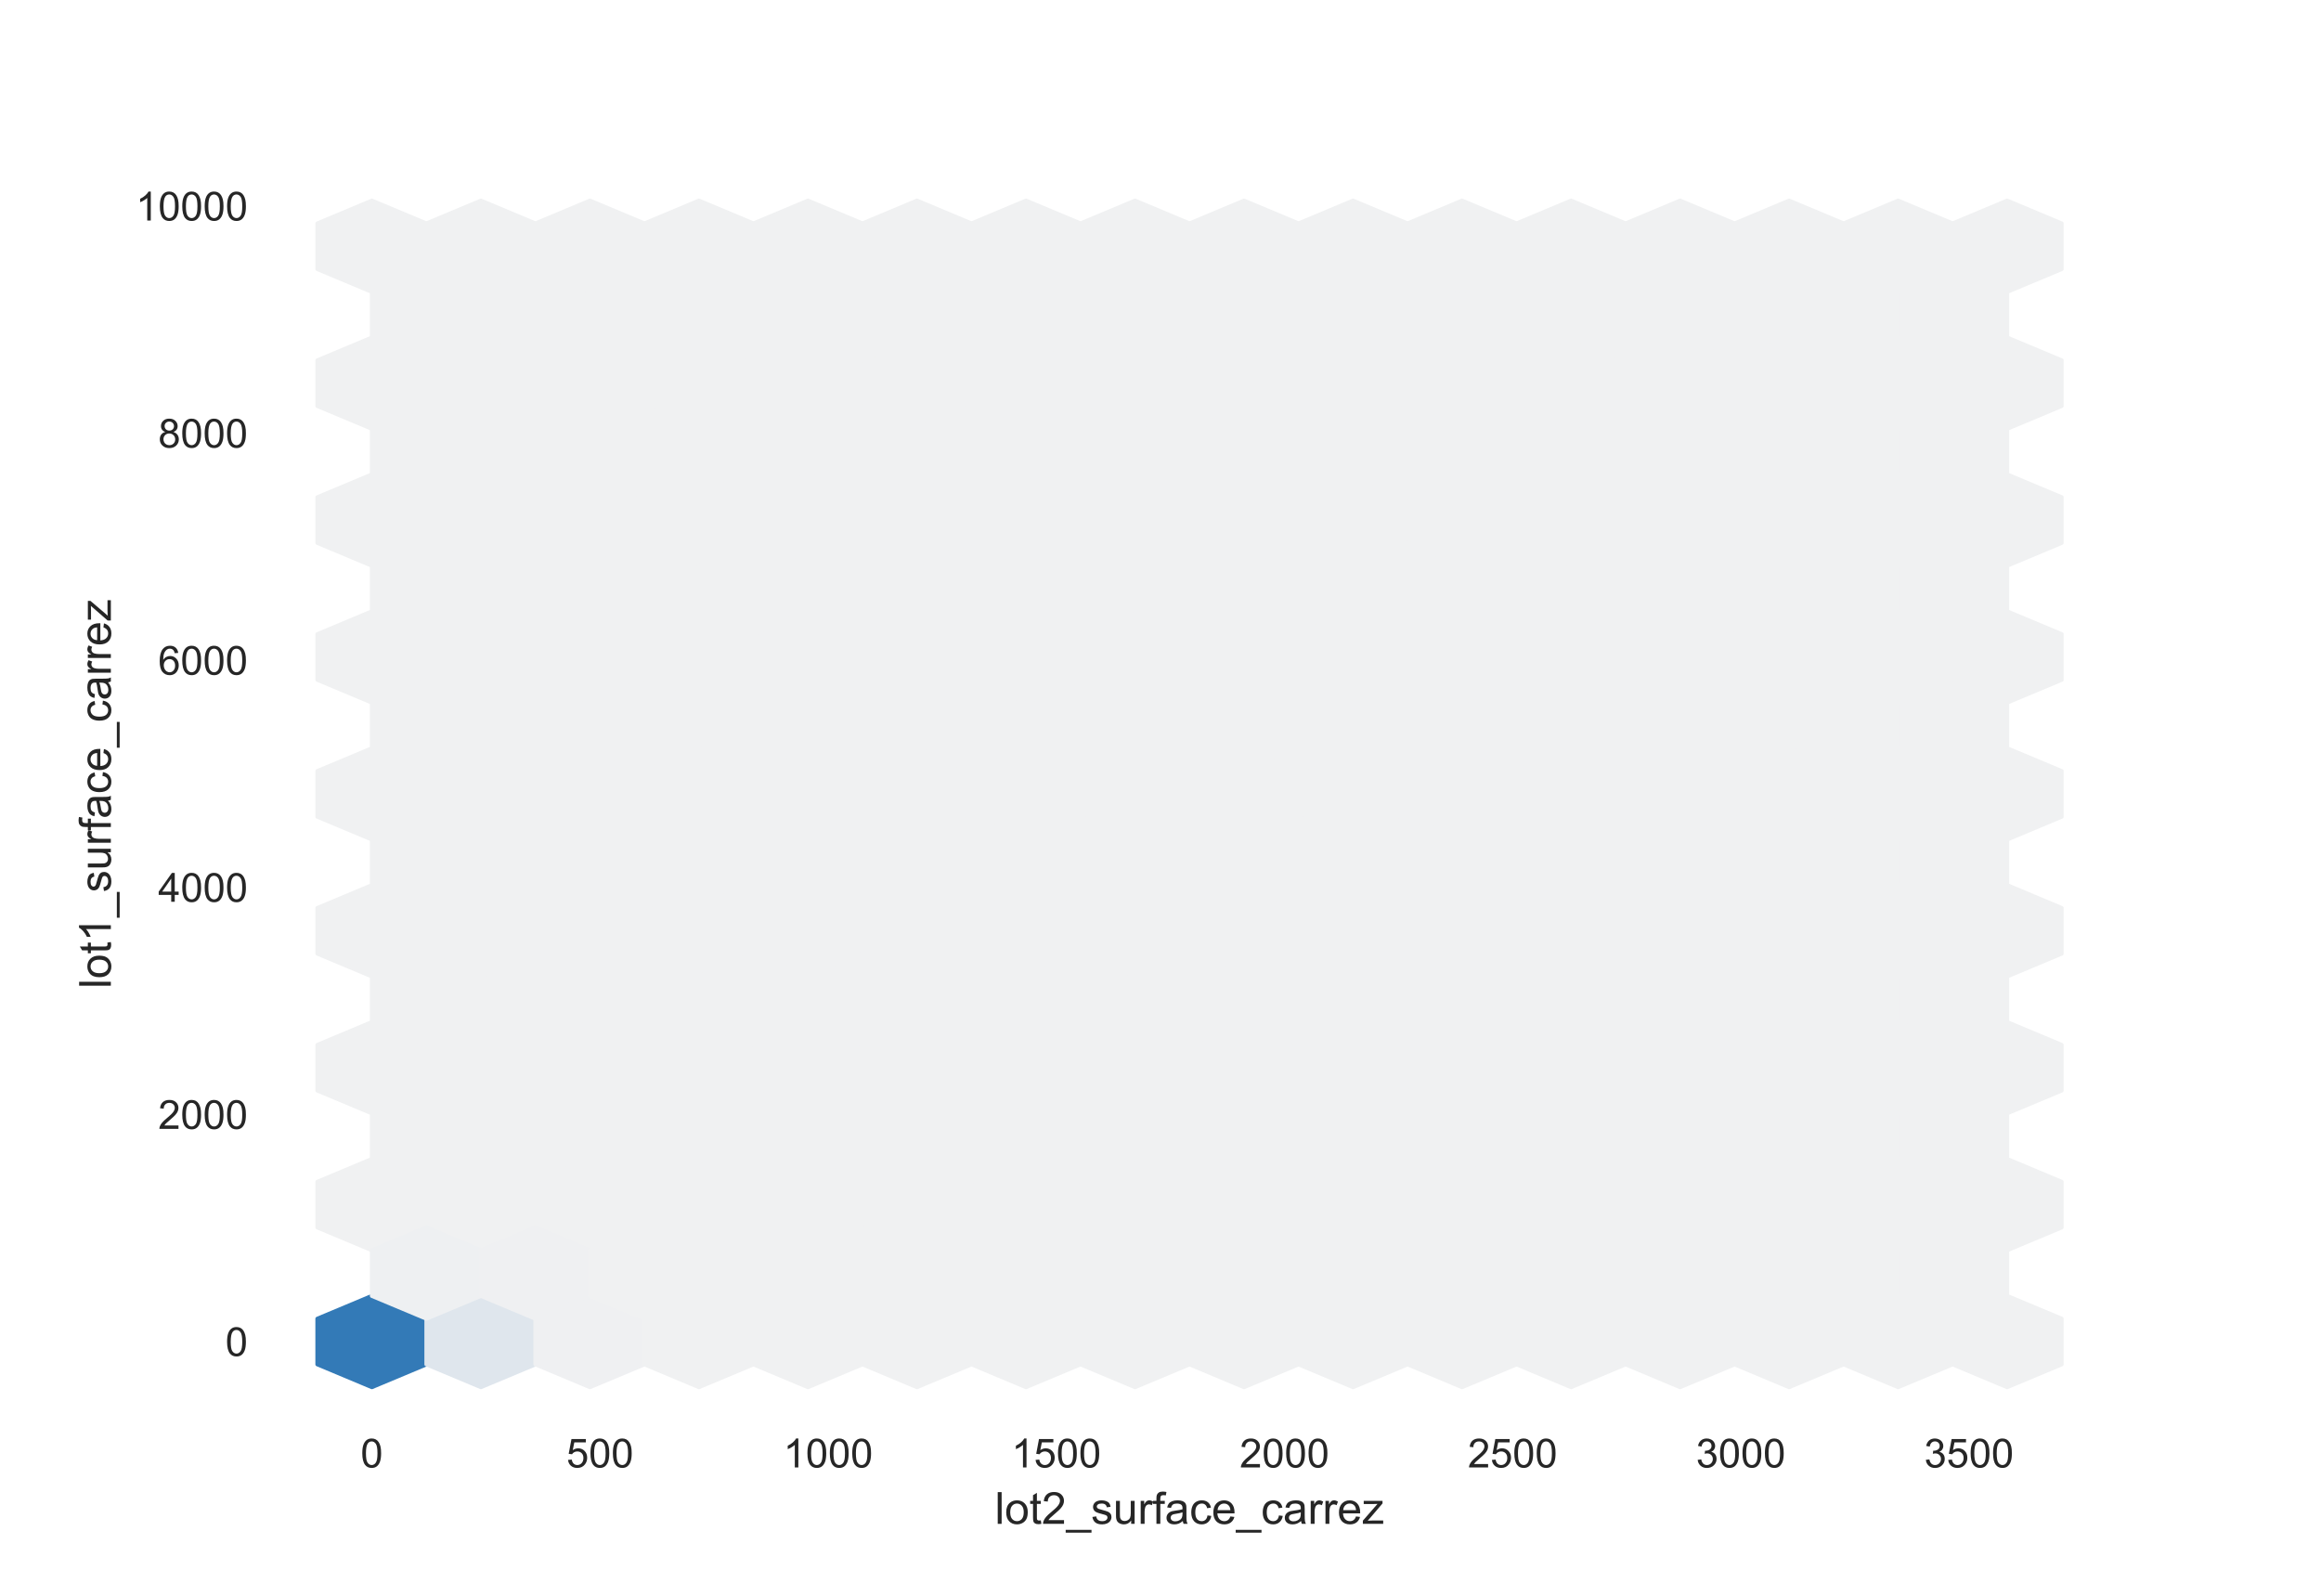 <?xml version="1.0" encoding="utf-8" standalone="no"?>
<!DOCTYPE svg PUBLIC "-//W3C//DTD SVG 1.1//EN"
  "http://www.w3.org/Graphics/SVG/1.1/DTD/svg11.dtd">
<!-- Created with matplotlib (https://matplotlib.org/) -->
<svg height="396pt" version="1.1" viewBox="0 0 576 396" width="576pt" xmlns="http://www.w3.org/2000/svg" xmlns:xlink="http://www.w3.org/1999/xlink">
 <defs>
  <style type="text/css">*{stroke-linecap:butt;stroke-linejoin:round;}</style>
 </defs>
 <g id="figure_1">
  <g id="patch_1">
   <path d="M 0 396 
L 576 396 
L 576 0 
L 0 0 
z
" style="fill:#ffffff;"/>
  </g>
  <g id="axes_1">
   <g id="patch_2">
    <path d="M 72 346.5 
L 518.4 346.5 
L 518.4 47.52 
L 72 47.52 
z
" style="fill:#ffffff;"/>
   </g>
   <g id="matplotlib.axis_1">
    <g id="xtick_1">
     <g id="text_1">
      <!-- 0 -->
      <g style="fill:#262626;" transform="translate(89.496 364.158)scale(0.1 -0.1)">
       <defs>
        <path d="M 4.156 35.297 
Q 4.156 48 6.766 55.734 
Q 9.375 63.484 14.516 67.672 
Q 19.672 71.875 27.484 71.875 
Q 33.25 71.875 37.594 69.547 
Q 41.938 67.234 44.766 62.859 
Q 47.609 58.5 49.219 52.219 
Q 50.828 45.953 50.828 35.297 
Q 50.828 22.703 48.234 14.969 
Q 45.656 7.234 40.5 3 
Q 35.359 -1.219 27.484 -1.219 
Q 17.141 -1.219 11.234 6.203 
Q 4.156 15.141 4.156 35.297 
z
M 13.188 35.297 
Q 13.188 17.672 17.312 11.828 
Q 21.438 6 27.484 6 
Q 33.547 6 37.672 11.859 
Q 41.797 17.719 41.797 35.297 
Q 41.797 52.984 37.672 58.781 
Q 33.547 64.594 27.391 64.594 
Q 21.344 64.594 17.719 59.469 
Q 13.188 52.938 13.188 35.297 
z
" id="ArialMT-48"/>
       </defs>
       <use xlink:href="#ArialMT-48"/>
      </g>
     </g>
    </g>
    <g id="xtick_2">
     <g id="text_2">
      <!-- 500 -->
      <g style="fill:#262626;" transform="translate(140.558 364.158)scale(0.1 -0.1)">
       <defs>
        <path d="M 4.156 18.75 
L 13.375 19.531 
Q 14.406 12.797 18.141 9.391 
Q 21.875 6 27.156 6 
Q 33.5 6 37.891 10.781 
Q 42.281 15.578 42.281 23.484 
Q 42.281 31 38.062 35.344 
Q 33.844 39.703 27 39.703 
Q 22.75 39.703 19.328 37.766 
Q 15.922 35.844 13.969 32.766 
L 5.719 33.844 
L 12.641 70.609 
L 48.25 70.609 
L 48.25 62.203 
L 19.672 62.203 
L 15.828 42.969 
Q 22.266 47.469 29.344 47.469 
Q 38.719 47.469 45.156 40.969 
Q 51.609 34.469 51.609 24.266 
Q 51.609 14.547 45.953 7.469 
Q 39.062 -1.219 27.156 -1.219 
Q 17.391 -1.219 11.203 4.25 
Q 5.031 9.719 4.156 18.75 
z
" id="ArialMT-53"/>
       </defs>
       <use xlink:href="#ArialMT-53"/>
       <use x="55.615" xlink:href="#ArialMT-48"/>
       <use x="111.23" xlink:href="#ArialMT-48"/>
      </g>
     </g>
    </g>
    <g id="xtick_3">
     <g id="text_3">
      <!-- 1000 -->
      <g style="fill:#262626;" transform="translate(194.4 364.158)scale(0.1 -0.1)">
       <defs>
        <path d="M 37.25 0 
L 28.469 0 
L 28.469 56 
Q 25.297 52.984 20.141 49.953 
Q 14.984 46.922 10.891 45.406 
L 10.891 53.906 
Q 18.266 57.375 23.781 62.297 
Q 29.297 67.234 31.594 71.875 
L 37.25 71.875 
z
" id="ArialMT-49"/>
       </defs>
       <use xlink:href="#ArialMT-49"/>
       <use x="55.615" xlink:href="#ArialMT-48"/>
       <use x="111.23" xlink:href="#ArialMT-48"/>
       <use x="166.846" xlink:href="#ArialMT-48"/>
      </g>
     </g>
    </g>
    <g id="xtick_4">
     <g id="text_4">
      <!-- 1500 -->
      <g style="fill:#262626;" transform="translate(251.023 364.158)scale(0.1 -0.1)">
       <use xlink:href="#ArialMT-49"/>
       <use x="55.615" xlink:href="#ArialMT-53"/>
       <use x="111.23" xlink:href="#ArialMT-48"/>
       <use x="166.846" xlink:href="#ArialMT-48"/>
      </g>
     </g>
    </g>
    <g id="xtick_5">
     <g id="text_5">
      <!-- 2000 -->
      <g style="fill:#262626;" transform="translate(307.646 364.158)scale(0.1 -0.1)">
       <defs>
        <path d="M 50.344 8.453 
L 50.344 0 
L 3.031 0 
Q 2.938 3.172 4.047 6.109 
Q 5.859 10.938 9.828 15.625 
Q 13.812 20.312 21.344 26.469 
Q 33.016 36.031 37.109 41.625 
Q 41.219 47.219 41.219 52.203 
Q 41.219 57.422 37.469 61 
Q 33.734 64.594 27.734 64.594 
Q 21.391 64.594 17.578 60.781 
Q 13.766 56.984 13.719 50.25 
L 4.688 51.172 
Q 5.609 61.281 11.656 66.578 
Q 17.719 71.875 27.938 71.875 
Q 38.234 71.875 44.234 66.156 
Q 50.25 60.453 50.25 52 
Q 50.25 47.703 48.484 43.547 
Q 46.734 39.406 42.656 34.812 
Q 38.578 30.219 29.109 22.219 
Q 21.188 15.578 18.938 13.203 
Q 16.703 10.844 15.234 8.453 
z
" id="ArialMT-50"/>
       </defs>
       <use xlink:href="#ArialMT-50"/>
       <use x="55.615" xlink:href="#ArialMT-48"/>
       <use x="111.23" xlink:href="#ArialMT-48"/>
       <use x="166.846" xlink:href="#ArialMT-48"/>
      </g>
     </g>
    </g>
    <g id="xtick_6">
     <g id="text_6">
      <!-- 2500 -->
      <g style="fill:#262626;" transform="translate(364.269 364.158)scale(0.1 -0.1)">
       <use xlink:href="#ArialMT-50"/>
       <use x="55.615" xlink:href="#ArialMT-53"/>
       <use x="111.23" xlink:href="#ArialMT-48"/>
       <use x="166.846" xlink:href="#ArialMT-48"/>
      </g>
     </g>
    </g>
    <g id="xtick_7">
     <g id="text_7">
      <!-- 3000 -->
      <g style="fill:#262626;" transform="translate(420.892 364.158)scale(0.1 -0.1)">
       <defs>
        <path d="M 4.203 18.891 
L 12.984 20.062 
Q 14.5 12.594 18.141 9.297 
Q 21.781 6 27 6 
Q 33.203 6 37.469 10.297 
Q 41.75 14.594 41.75 20.953 
Q 41.75 27 37.797 30.922 
Q 33.844 34.859 27.734 34.859 
Q 25.25 34.859 21.531 33.891 
L 22.516 41.609 
Q 23.391 41.5 23.922 41.5 
Q 29.547 41.5 34.031 44.422 
Q 38.531 47.359 38.531 53.469 
Q 38.531 58.297 35.25 61.469 
Q 31.984 64.656 26.812 64.656 
Q 21.688 64.656 18.266 61.422 
Q 14.844 58.203 13.875 51.766 
L 5.078 53.328 
Q 6.688 62.156 12.391 67.016 
Q 18.109 71.875 26.609 71.875 
Q 32.469 71.875 37.391 69.359 
Q 42.328 66.844 44.938 62.5 
Q 47.562 58.156 47.562 53.266 
Q 47.562 48.641 45.062 44.828 
Q 42.578 41.016 37.703 38.766 
Q 44.047 37.312 47.562 32.688 
Q 51.078 28.078 51.078 21.141 
Q 51.078 11.766 44.234 5.25 
Q 37.406 -1.266 26.953 -1.266 
Q 17.531 -1.266 11.297 4.344 
Q 5.078 9.969 4.203 18.891 
z
" id="ArialMT-51"/>
       </defs>
       <use xlink:href="#ArialMT-51"/>
       <use x="55.615" xlink:href="#ArialMT-48"/>
       <use x="111.23" xlink:href="#ArialMT-48"/>
       <use x="166.846" xlink:href="#ArialMT-48"/>
      </g>
     </g>
    </g>
    <g id="xtick_8">
     <g id="text_8">
      <!-- 3500 -->
      <g style="fill:#262626;" transform="translate(477.515 364.158)scale(0.1 -0.1)">
       <use xlink:href="#ArialMT-51"/>
       <use x="55.615" xlink:href="#ArialMT-53"/>
       <use x="111.23" xlink:href="#ArialMT-48"/>
       <use x="166.846" xlink:href="#ArialMT-48"/>
      </g>
     </g>
    </g>
    <g id="text_9">
     <!-- lot2_surface_carrez -->
     <g style="fill:#262626;" transform="translate(246.901 378.153)scale(0.11 -0.11)">
      <defs>
       <path d="M 6.391 0 
L 6.391 71.578 
L 15.188 71.578 
L 15.188 0 
z
" id="ArialMT-108"/>
       <path d="M 3.328 25.922 
Q 3.328 40.328 11.328 47.266 
Q 18.016 53.031 27.641 53.031 
Q 38.328 53.031 45.109 46.016 
Q 51.906 39.016 51.906 26.656 
Q 51.906 16.656 48.906 10.906 
Q 45.906 5.172 40.156 2 
Q 34.422 -1.172 27.641 -1.172 
Q 16.75 -1.172 10.031 5.812 
Q 3.328 12.797 3.328 25.922 
z
M 12.359 25.922 
Q 12.359 15.969 16.703 11.016 
Q 21.047 6.062 27.641 6.062 
Q 34.188 6.062 38.531 11.031 
Q 42.875 16.016 42.875 26.219 
Q 42.875 35.844 38.5 40.797 
Q 34.125 45.75 27.641 45.75 
Q 21.047 45.75 16.703 40.812 
Q 12.359 35.891 12.359 25.922 
z
" id="ArialMT-111"/>
       <path d="M 25.781 7.859 
L 27.047 0.094 
Q 23.344 -0.688 20.406 -0.688 
Q 15.625 -0.688 12.984 0.828 
Q 10.359 2.344 9.281 4.812 
Q 8.203 7.281 8.203 15.188 
L 8.203 45.016 
L 1.766 45.016 
L 1.766 51.859 
L 8.203 51.859 
L 8.203 64.703 
L 16.938 69.969 
L 16.938 51.859 
L 25.781 51.859 
L 25.781 45.016 
L 16.938 45.016 
L 16.938 14.703 
Q 16.938 10.938 17.406 9.859 
Q 17.875 8.797 18.922 8.156 
Q 19.969 7.516 21.922 7.516 
Q 23.391 7.516 25.781 7.859 
z
" id="ArialMT-116"/>
       <path d="M -1.516 -19.875 
L -1.516 -13.531 
L 56.734 -13.531 
L 56.734 -19.875 
z
" id="ArialMT-95"/>
       <path d="M 3.078 15.484 
L 11.766 16.844 
Q 12.5 11.625 15.844 8.844 
Q 19.188 6.062 25.203 6.062 
Q 31.25 6.062 34.172 8.516 
Q 37.109 10.984 37.109 14.312 
Q 37.109 17.281 34.516 19 
Q 32.719 20.172 25.531 21.969 
Q 15.875 24.422 12.141 26.203 
Q 8.406 27.984 6.469 31.125 
Q 4.547 34.281 4.547 38.094 
Q 4.547 41.547 6.125 44.5 
Q 7.719 47.469 10.453 49.422 
Q 12.5 50.922 16.031 51.969 
Q 19.578 53.031 23.641 53.031 
Q 29.734 53.031 34.344 51.266 
Q 38.969 49.516 41.156 46.5 
Q 43.359 43.5 44.188 38.484 
L 35.594 37.312 
Q 35.016 41.312 32.203 43.547 
Q 29.391 45.797 24.266 45.797 
Q 18.219 45.797 15.625 43.797 
Q 13.031 41.797 13.031 39.109 
Q 13.031 37.406 14.109 36.031 
Q 15.188 34.625 17.484 33.688 
Q 18.797 33.203 25.25 31.453 
Q 34.578 28.953 38.25 27.359 
Q 41.938 25.781 44.031 22.75 
Q 46.141 19.734 46.141 15.234 
Q 46.141 10.844 43.578 6.953 
Q 41.016 3.078 36.172 0.953 
Q 31.344 -1.172 25.25 -1.172 
Q 15.141 -1.172 9.844 3.031 
Q 4.547 7.234 3.078 15.484 
z
" id="ArialMT-115"/>
       <path d="M 40.578 0 
L 40.578 7.625 
Q 34.516 -1.172 24.125 -1.172 
Q 19.531 -1.172 15.547 0.578 
Q 11.578 2.344 9.641 5 
Q 7.719 7.672 6.938 11.531 
Q 6.391 14.109 6.391 19.734 
L 6.391 51.859 
L 15.188 51.859 
L 15.188 23.094 
Q 15.188 16.219 15.719 13.812 
Q 16.547 10.359 19.234 8.375 
Q 21.922 6.391 25.875 6.391 
Q 29.828 6.391 33.297 8.422 
Q 36.766 10.453 38.203 13.938 
Q 39.656 17.438 39.656 24.078 
L 39.656 51.859 
L 48.438 51.859 
L 48.438 0 
z
" id="ArialMT-117"/>
       <path d="M 6.5 0 
L 6.5 51.859 
L 14.406 51.859 
L 14.406 44 
Q 17.438 49.516 20 51.266 
Q 22.562 53.031 25.641 53.031 
Q 30.078 53.031 34.672 50.203 
L 31.641 42.047 
Q 28.422 43.953 25.203 43.953 
Q 22.312 43.953 20.016 42.219 
Q 17.719 40.484 16.75 37.406 
Q 15.281 32.719 15.281 27.156 
L 15.281 0 
z
" id="ArialMT-114"/>
       <path d="M 8.688 0 
L 8.688 45.016 
L 0.922 45.016 
L 0.922 51.859 
L 8.688 51.859 
L 8.688 57.375 
Q 8.688 62.594 9.625 65.141 
Q 10.891 68.562 14.078 70.672 
Q 17.281 72.797 23.047 72.797 
Q 26.766 72.797 31.25 71.922 
L 29.938 64.266 
Q 27.203 64.75 24.75 64.75 
Q 20.75 64.75 19.094 63.031 
Q 17.438 61.328 17.438 56.641 
L 17.438 51.859 
L 27.547 51.859 
L 27.547 45.016 
L 17.438 45.016 
L 17.438 0 
z
" id="ArialMT-102"/>
       <path d="M 40.438 6.391 
Q 35.547 2.25 31.031 0.531 
Q 26.516 -1.172 21.344 -1.172 
Q 12.797 -1.172 8.203 3 
Q 3.609 7.172 3.609 13.672 
Q 3.609 17.484 5.344 20.625 
Q 7.078 23.781 9.891 25.688 
Q 12.703 27.594 16.219 28.562 
Q 18.797 29.25 24.031 29.891 
Q 34.672 31.156 39.703 32.906 
Q 39.75 34.719 39.75 35.203 
Q 39.75 40.578 37.25 42.781 
Q 33.891 45.75 27.25 45.75 
Q 21.047 45.75 18.094 43.578 
Q 15.141 41.406 13.719 35.891 
L 5.125 37.062 
Q 6.297 42.578 8.984 45.969 
Q 11.672 49.359 16.75 51.188 
Q 21.828 53.031 28.516 53.031 
Q 35.156 53.031 39.297 51.469 
Q 43.453 49.906 45.406 47.531 
Q 47.359 45.172 48.141 41.547 
Q 48.578 39.312 48.578 33.453 
L 48.578 21.734 
Q 48.578 9.469 49.141 6.219 
Q 49.703 2.984 51.375 0 
L 42.188 0 
Q 40.828 2.734 40.438 6.391 
z
M 39.703 26.031 
Q 34.906 24.078 25.344 22.703 
Q 19.922 21.922 17.672 20.938 
Q 15.438 19.969 14.203 18.094 
Q 12.984 16.219 12.984 13.922 
Q 12.984 10.406 15.641 8.062 
Q 18.312 5.719 23.438 5.719 
Q 28.516 5.719 32.469 7.938 
Q 36.422 10.156 38.281 14.016 
Q 39.703 17 39.703 22.797 
z
" id="ArialMT-97"/>
       <path d="M 40.438 19 
L 49.078 17.875 
Q 47.656 8.938 41.812 3.875 
Q 35.984 -1.172 27.484 -1.172 
Q 16.844 -1.172 10.375 5.781 
Q 3.906 12.75 3.906 25.734 
Q 3.906 34.125 6.688 40.422 
Q 9.469 46.734 15.156 49.875 
Q 20.844 53.031 27.547 53.031 
Q 35.984 53.031 41.359 48.75 
Q 46.734 44.484 48.25 36.625 
L 39.703 35.297 
Q 38.484 40.531 35.375 43.156 
Q 32.281 45.797 27.875 45.797 
Q 21.234 45.797 17.078 41.031 
Q 12.938 36.281 12.938 25.984 
Q 12.938 15.531 16.938 10.797 
Q 20.953 6.062 27.391 6.062 
Q 32.562 6.062 36.031 9.234 
Q 39.5 12.406 40.438 19 
z
" id="ArialMT-99"/>
       <path d="M 42.094 16.703 
L 51.172 15.578 
Q 49.031 7.625 43.219 3.219 
Q 37.406 -1.172 28.375 -1.172 
Q 17 -1.172 10.328 5.828 
Q 3.656 12.844 3.656 25.484 
Q 3.656 38.578 10.391 45.797 
Q 17.141 53.031 27.875 53.031 
Q 38.281 53.031 44.875 45.953 
Q 51.469 38.875 51.469 26.031 
Q 51.469 25.25 51.422 23.688 
L 12.75 23.688 
Q 13.234 15.141 17.578 10.594 
Q 21.922 6.062 28.422 6.062 
Q 33.25 6.062 36.672 8.594 
Q 40.094 11.141 42.094 16.703 
z
M 13.234 30.906 
L 42.188 30.906 
Q 41.609 37.453 38.875 40.719 
Q 34.672 45.797 27.984 45.797 
Q 21.922 45.797 17.797 41.75 
Q 13.672 37.703 13.234 30.906 
z
" id="ArialMT-101"/>
       <path d="M 1.953 0 
L 1.953 7.125 
L 34.969 45.016 
Q 29.344 44.734 25.047 44.734 
L 3.906 44.734 
L 3.906 51.859 
L 46.297 51.859 
L 46.297 46.047 
L 18.219 13.141 
L 12.797 7.125 
Q 18.703 7.562 23.875 7.562 
L 47.859 7.562 
L 47.859 0 
z
" id="ArialMT-122"/>
      </defs>
      <use xlink:href="#ArialMT-108"/>
      <use x="22.217" xlink:href="#ArialMT-111"/>
      <use x="77.832" xlink:href="#ArialMT-116"/>
      <use x="105.615" xlink:href="#ArialMT-50"/>
      <use x="161.23" xlink:href="#ArialMT-95"/>
      <use x="216.846" xlink:href="#ArialMT-115"/>
      <use x="266.846" xlink:href="#ArialMT-117"/>
      <use x="322.461" xlink:href="#ArialMT-114"/>
      <use x="355.762" xlink:href="#ArialMT-102"/>
      <use x="383.545" xlink:href="#ArialMT-97"/>
      <use x="439.16" xlink:href="#ArialMT-99"/>
      <use x="489.16" xlink:href="#ArialMT-101"/>
      <use x="544.775" xlink:href="#ArialMT-95"/>
      <use x="600.391" xlink:href="#ArialMT-99"/>
      <use x="650.391" xlink:href="#ArialMT-97"/>
      <use x="706.006" xlink:href="#ArialMT-114"/>
      <use x="739.307" xlink:href="#ArialMT-114"/>
      <use x="772.607" xlink:href="#ArialMT-101"/>
      <use x="828.223" xlink:href="#ArialMT-122"/>
     </g>
    </g>
   </g>
   <g id="matplotlib.axis_2">
    <g id="ytick_1">
     <g id="text_10">
      <!-- 0 -->
      <g style="fill:#262626;" transform="translate(55.939 336.499)scale(0.1 -0.1)">
       <use xlink:href="#ArialMT-48"/>
      </g>
     </g>
    </g>
    <g id="ytick_2">
     <g id="text_11">
      <!-- 2000 -->
      <g style="fill:#262626;" transform="translate(39.256 280.143)scale(0.1 -0.1)">
       <use xlink:href="#ArialMT-50"/>
       <use x="55.615" xlink:href="#ArialMT-48"/>
       <use x="111.23" xlink:href="#ArialMT-48"/>
       <use x="166.846" xlink:href="#ArialMT-48"/>
      </g>
     </g>
    </g>
    <g id="ytick_3">
     <g id="text_12">
      <!-- 4000 -->
      <g style="fill:#262626;" transform="translate(39.256 223.787)scale(0.1 -0.1)">
       <defs>
        <path d="M 32.328 0 
L 32.328 17.141 
L 1.266 17.141 
L 1.266 25.203 
L 33.938 71.578 
L 41.109 71.578 
L 41.109 25.203 
L 50.781 25.203 
L 50.781 17.141 
L 41.109 17.141 
L 41.109 0 
z
M 32.328 25.203 
L 32.328 57.469 
L 9.906 25.203 
z
" id="ArialMT-52"/>
       </defs>
       <use xlink:href="#ArialMT-52"/>
       <use x="55.615" xlink:href="#ArialMT-48"/>
       <use x="111.23" xlink:href="#ArialMT-48"/>
       <use x="166.846" xlink:href="#ArialMT-48"/>
      </g>
     </g>
    </g>
    <g id="ytick_4">
     <g id="text_13">
      <!-- 6000 -->
      <g style="fill:#262626;" transform="translate(39.256 167.431)scale(0.1 -0.1)">
       <defs>
        <path d="M 49.75 54.047 
L 41.016 53.375 
Q 39.844 58.547 37.703 60.891 
Q 34.125 64.656 28.906 64.656 
Q 24.703 64.656 21.531 62.312 
Q 17.391 59.281 14.984 53.469 
Q 12.594 47.656 12.5 36.922 
Q 15.672 41.75 20.266 44.094 
Q 24.859 46.438 29.891 46.438 
Q 38.672 46.438 44.844 39.969 
Q 51.031 33.5 51.031 23.25 
Q 51.031 16.5 48.125 10.719 
Q 45.219 4.938 40.141 1.859 
Q 35.062 -1.219 28.609 -1.219 
Q 17.625 -1.219 10.688 6.859 
Q 3.766 14.938 3.766 33.5 
Q 3.766 54.25 11.422 63.672 
Q 18.109 71.875 29.438 71.875 
Q 37.891 71.875 43.281 67.141 
Q 48.688 62.406 49.75 54.047 
z
M 13.875 23.188 
Q 13.875 18.656 15.797 14.5 
Q 17.719 10.359 21.188 8.172 
Q 24.656 6 28.469 6 
Q 34.031 6 38.031 10.484 
Q 42.047 14.984 42.047 22.703 
Q 42.047 30.125 38.078 34.391 
Q 34.125 38.672 28.125 38.672 
Q 22.172 38.672 18.016 34.391 
Q 13.875 30.125 13.875 23.188 
z
" id="ArialMT-54"/>
       </defs>
       <use xlink:href="#ArialMT-54"/>
       <use x="55.615" xlink:href="#ArialMT-48"/>
       <use x="111.23" xlink:href="#ArialMT-48"/>
       <use x="166.846" xlink:href="#ArialMT-48"/>
      </g>
     </g>
    </g>
    <g id="ytick_5">
     <g id="text_14">
      <!-- 8000 -->
      <g style="fill:#262626;" transform="translate(39.256 111.075)scale(0.1 -0.1)">
       <defs>
        <path d="M 17.672 38.812 
Q 12.203 40.828 9.562 44.531 
Q 6.938 48.25 6.938 53.422 
Q 6.938 61.234 12.547 66.547 
Q 18.172 71.875 27.484 71.875 
Q 36.859 71.875 42.578 66.422 
Q 48.297 60.984 48.297 53.172 
Q 48.297 48.188 45.672 44.5 
Q 43.062 40.828 37.75 38.812 
Q 44.344 36.672 47.781 31.875 
Q 51.219 27.094 51.219 20.453 
Q 51.219 11.281 44.719 5.031 
Q 38.234 -1.219 27.641 -1.219 
Q 17.047 -1.219 10.547 5.047 
Q 4.047 11.328 4.047 20.703 
Q 4.047 27.688 7.594 32.391 
Q 11.141 37.109 17.672 38.812 
z
M 15.922 53.719 
Q 15.922 48.641 19.188 45.406 
Q 22.469 42.188 27.688 42.188 
Q 32.766 42.188 36.016 45.375 
Q 39.266 48.578 39.266 53.219 
Q 39.266 58.062 35.906 61.359 
Q 32.562 64.656 27.594 64.656 
Q 22.562 64.656 19.234 61.422 
Q 15.922 58.203 15.922 53.719 
z
M 13.094 20.656 
Q 13.094 16.891 14.875 13.375 
Q 16.656 9.859 20.172 7.922 
Q 23.688 6 27.734 6 
Q 34.031 6 38.125 10.047 
Q 42.234 14.109 42.234 20.359 
Q 42.234 26.703 38.016 30.859 
Q 33.797 35.016 27.438 35.016 
Q 21.234 35.016 17.156 30.906 
Q 13.094 26.812 13.094 20.656 
z
" id="ArialMT-56"/>
       </defs>
       <use xlink:href="#ArialMT-56"/>
       <use x="55.615" xlink:href="#ArialMT-48"/>
       <use x="111.23" xlink:href="#ArialMT-48"/>
       <use x="166.846" xlink:href="#ArialMT-48"/>
      </g>
     </g>
    </g>
    <g id="ytick_6">
     <g id="text_15">
      <!-- 10000 -->
      <g style="fill:#262626;" transform="translate(33.695 54.72)scale(0.1 -0.1)">
       <use xlink:href="#ArialMT-49"/>
       <use x="55.615" xlink:href="#ArialMT-48"/>
       <use x="111.23" xlink:href="#ArialMT-48"/>
       <use x="166.846" xlink:href="#ArialMT-48"/>
       <use x="222.461" xlink:href="#ArialMT-48"/>
      </g>
     </g>
    </g>
    <g id="text_16">
     <!-- lot1_surface_carrez -->
     <g style="fill:#262626;" transform="translate(27.509 245.309)rotate(-90)scale(0.11 -0.11)">
      <use xlink:href="#ArialMT-108"/>
      <use x="22.217" xlink:href="#ArialMT-111"/>
      <use x="77.832" xlink:href="#ArialMT-116"/>
      <use x="105.615" xlink:href="#ArialMT-49"/>
      <use x="161.23" xlink:href="#ArialMT-95"/>
      <use x="216.846" xlink:href="#ArialMT-115"/>
      <use x="266.846" xlink:href="#ArialMT-117"/>
      <use x="322.461" xlink:href="#ArialMT-114"/>
      <use x="355.762" xlink:href="#ArialMT-102"/>
      <use x="383.545" xlink:href="#ArialMT-97"/>
      <use x="439.16" xlink:href="#ArialMT-99"/>
      <use x="489.16" xlink:href="#ArialMT-101"/>
      <use x="544.775" xlink:href="#ArialMT-95"/>
      <use x="600.391" xlink:href="#ArialMT-99"/>
      <use x="650.391" xlink:href="#ArialMT-97"/>
      <use x="706.006" xlink:href="#ArialMT-114"/>
      <use x="739.307" xlink:href="#ArialMT-114"/>
      <use x="772.607" xlink:href="#ArialMT-101"/>
      <use x="828.223" xlink:href="#ArialMT-122"/>
     </g>
    </g>
   </g>
   <g id="PolyCollection_1">
    <defs>
     <path d="M 105.803 -57.417 
L 105.803 -68.742 
L 92.276 -74.405 
L 78.749 -68.742 
L 78.749 -57.417 
L 92.276 -51.755 
z
" id="C0_0_cf3d1a7c40"/>
    </defs>
    <g clip-path="url(#p41ce16b177)">
     <use style="fill:#337ab7;stroke:#337ab7;" x="0.015" xlink:href="#C0_0_cf3d1a7c40" y="395.99"/>
    </g>
    <g clip-path="url(#p41ce16b177)">
     <use style="fill:#f0f1f2;stroke:#f0f1f2;" x="0.015" xlink:href="#C0_0_cf3d1a7c40" y="362.015"/>
    </g>
    <g clip-path="url(#p41ce16b177)">
     <use style="fill:#f0f1f2;stroke:#f0f1f2;" x="0.015" xlink:href="#C0_0_cf3d1a7c40" y="328.04"/>
    </g>
    <g clip-path="url(#p41ce16b177)">
     <use style="fill:#f0f1f2;stroke:#f0f1f2;" x="0.015" xlink:href="#C0_0_cf3d1a7c40" y="294.065"/>
    </g>
    <g clip-path="url(#p41ce16b177)">
     <use style="fill:#f0f1f2;stroke:#f0f1f2;" x="0.015" xlink:href="#C0_0_cf3d1a7c40" y="260.09"/>
    </g>
    <g clip-path="url(#p41ce16b177)">
     <use style="fill:#f0f1f2;stroke:#f0f1f2;" x="0.015" xlink:href="#C0_0_cf3d1a7c40" y="226.115"/>
    </g>
    <g clip-path="url(#p41ce16b177)">
     <use style="fill:#f0f1f2;stroke:#f0f1f2;" x="0.015" xlink:href="#C0_0_cf3d1a7c40" y="192.14"/>
    </g>
    <g clip-path="url(#p41ce16b177)">
     <use style="fill:#f0f1f2;stroke:#f0f1f2;" x="0.015" xlink:href="#C0_0_cf3d1a7c40" y="158.165"/>
    </g>
    <g clip-path="url(#p41ce16b177)">
     <use style="fill:#f0f1f2;stroke:#f0f1f2;" x="0.015" xlink:href="#C0_0_cf3d1a7c40" y="124.19"/>
    </g>
    <g clip-path="url(#p41ce16b177)">
     <use style="fill:#dfe6ed;stroke:#dfe6ed;" x="27.069" xlink:href="#C0_0_cf3d1a7c40" y="395.99"/>
    </g>
    <g clip-path="url(#p41ce16b177)">
     <use style="fill:#f0f1f2;stroke:#f0f1f2;" x="27.069" xlink:href="#C0_0_cf3d1a7c40" y="362.015"/>
    </g>
    <g clip-path="url(#p41ce16b177)">
     <use style="fill:#f0f1f2;stroke:#f0f1f2;" x="27.069" xlink:href="#C0_0_cf3d1a7c40" y="328.04"/>
    </g>
    <g clip-path="url(#p41ce16b177)">
     <use style="fill:#f0f1f2;stroke:#f0f1f2;" x="27.069" xlink:href="#C0_0_cf3d1a7c40" y="294.065"/>
    </g>
    <g clip-path="url(#p41ce16b177)">
     <use style="fill:#f0f1f2;stroke:#f0f1f2;" x="27.069" xlink:href="#C0_0_cf3d1a7c40" y="260.09"/>
    </g>
    <g clip-path="url(#p41ce16b177)">
     <use style="fill:#f0f1f2;stroke:#f0f1f2;" x="27.069" xlink:href="#C0_0_cf3d1a7c40" y="226.115"/>
    </g>
    <g clip-path="url(#p41ce16b177)">
     <use style="fill:#f0f1f2;stroke:#f0f1f2;" x="27.069" xlink:href="#C0_0_cf3d1a7c40" y="192.14"/>
    </g>
    <g clip-path="url(#p41ce16b177)">
     <use style="fill:#f0f1f2;stroke:#f0f1f2;" x="27.069" xlink:href="#C0_0_cf3d1a7c40" y="158.165"/>
    </g>
    <g clip-path="url(#p41ce16b177)">
     <use style="fill:#f0f1f2;stroke:#f0f1f2;" x="27.069" xlink:href="#C0_0_cf3d1a7c40" y="124.19"/>
    </g>
    <g clip-path="url(#p41ce16b177)">
     <use style="fill:#eff0f2;stroke:#eff0f2;" x="54.124" xlink:href="#C0_0_cf3d1a7c40" y="395.99"/>
    </g>
    <g clip-path="url(#p41ce16b177)">
     <use style="fill:#f0f1f2;stroke:#f0f1f2;" x="54.124" xlink:href="#C0_0_cf3d1a7c40" y="362.015"/>
    </g>
    <g clip-path="url(#p41ce16b177)">
     <use style="fill:#f0f1f2;stroke:#f0f1f2;" x="54.124" xlink:href="#C0_0_cf3d1a7c40" y="328.04"/>
    </g>
    <g clip-path="url(#p41ce16b177)">
     <use style="fill:#f0f1f2;stroke:#f0f1f2;" x="54.124" xlink:href="#C0_0_cf3d1a7c40" y="294.065"/>
    </g>
    <g clip-path="url(#p41ce16b177)">
     <use style="fill:#f0f1f2;stroke:#f0f1f2;" x="54.124" xlink:href="#C0_0_cf3d1a7c40" y="260.09"/>
    </g>
    <g clip-path="url(#p41ce16b177)">
     <use style="fill:#f0f1f2;stroke:#f0f1f2;" x="54.124" xlink:href="#C0_0_cf3d1a7c40" y="226.115"/>
    </g>
    <g clip-path="url(#p41ce16b177)">
     <use style="fill:#f0f1f2;stroke:#f0f1f2;" x="54.124" xlink:href="#C0_0_cf3d1a7c40" y="192.14"/>
    </g>
    <g clip-path="url(#p41ce16b177)">
     <use style="fill:#f0f1f2;stroke:#f0f1f2;" x="54.124" xlink:href="#C0_0_cf3d1a7c40" y="158.165"/>
    </g>
    <g clip-path="url(#p41ce16b177)">
     <use style="fill:#f0f1f2;stroke:#f0f1f2;" x="54.124" xlink:href="#C0_0_cf3d1a7c40" y="124.19"/>
    </g>
    <g clip-path="url(#p41ce16b177)">
     <use style="fill:#f0f1f2;stroke:#f0f1f2;" x="81.178" xlink:href="#C0_0_cf3d1a7c40" y="395.99"/>
    </g>
    <g clip-path="url(#p41ce16b177)">
     <use style="fill:#f0f1f2;stroke:#f0f1f2;" x="81.178" xlink:href="#C0_0_cf3d1a7c40" y="362.015"/>
    </g>
    <g clip-path="url(#p41ce16b177)">
     <use style="fill:#f0f1f2;stroke:#f0f1f2;" x="81.178" xlink:href="#C0_0_cf3d1a7c40" y="328.04"/>
    </g>
    <g clip-path="url(#p41ce16b177)">
     <use style="fill:#f0f1f2;stroke:#f0f1f2;" x="81.178" xlink:href="#C0_0_cf3d1a7c40" y="294.065"/>
    </g>
    <g clip-path="url(#p41ce16b177)">
     <use style="fill:#f0f1f2;stroke:#f0f1f2;" x="81.178" xlink:href="#C0_0_cf3d1a7c40" y="260.09"/>
    </g>
    <g clip-path="url(#p41ce16b177)">
     <use style="fill:#f0f1f2;stroke:#f0f1f2;" x="81.178" xlink:href="#C0_0_cf3d1a7c40" y="226.115"/>
    </g>
    <g clip-path="url(#p41ce16b177)">
     <use style="fill:#f0f1f2;stroke:#f0f1f2;" x="81.178" xlink:href="#C0_0_cf3d1a7c40" y="192.14"/>
    </g>
    <g clip-path="url(#p41ce16b177)">
     <use style="fill:#f0f1f2;stroke:#f0f1f2;" x="81.178" xlink:href="#C0_0_cf3d1a7c40" y="158.165"/>
    </g>
    <g clip-path="url(#p41ce16b177)">
     <use style="fill:#f0f1f2;stroke:#f0f1f2;" x="81.178" xlink:href="#C0_0_cf3d1a7c40" y="124.19"/>
    </g>
    <g clip-path="url(#p41ce16b177)">
     <use style="fill:#f0f1f2;stroke:#f0f1f2;" x="108.233" xlink:href="#C0_0_cf3d1a7c40" y="395.99"/>
    </g>
    <g clip-path="url(#p41ce16b177)">
     <use style="fill:#f0f1f2;stroke:#f0f1f2;" x="108.233" xlink:href="#C0_0_cf3d1a7c40" y="362.015"/>
    </g>
    <g clip-path="url(#p41ce16b177)">
     <use style="fill:#f0f1f2;stroke:#f0f1f2;" x="108.233" xlink:href="#C0_0_cf3d1a7c40" y="328.04"/>
    </g>
    <g clip-path="url(#p41ce16b177)">
     <use style="fill:#f0f1f2;stroke:#f0f1f2;" x="108.233" xlink:href="#C0_0_cf3d1a7c40" y="294.065"/>
    </g>
    <g clip-path="url(#p41ce16b177)">
     <use style="fill:#f0f1f2;stroke:#f0f1f2;" x="108.233" xlink:href="#C0_0_cf3d1a7c40" y="260.09"/>
    </g>
    <g clip-path="url(#p41ce16b177)">
     <use style="fill:#f0f1f2;stroke:#f0f1f2;" x="108.233" xlink:href="#C0_0_cf3d1a7c40" y="226.115"/>
    </g>
    <g clip-path="url(#p41ce16b177)">
     <use style="fill:#f0f1f2;stroke:#f0f1f2;" x="108.233" xlink:href="#C0_0_cf3d1a7c40" y="192.14"/>
    </g>
    <g clip-path="url(#p41ce16b177)">
     <use style="fill:#f0f1f2;stroke:#f0f1f2;" x="108.233" xlink:href="#C0_0_cf3d1a7c40" y="158.165"/>
    </g>
    <g clip-path="url(#p41ce16b177)">
     <use style="fill:#f0f1f2;stroke:#f0f1f2;" x="108.233" xlink:href="#C0_0_cf3d1a7c40" y="124.19"/>
    </g>
    <g clip-path="url(#p41ce16b177)">
     <use style="fill:#f0f1f2;stroke:#f0f1f2;" x="135.287" xlink:href="#C0_0_cf3d1a7c40" y="395.99"/>
    </g>
    <g clip-path="url(#p41ce16b177)">
     <use style="fill:#f0f1f2;stroke:#f0f1f2;" x="135.287" xlink:href="#C0_0_cf3d1a7c40" y="362.015"/>
    </g>
    <g clip-path="url(#p41ce16b177)">
     <use style="fill:#f0f1f2;stroke:#f0f1f2;" x="135.287" xlink:href="#C0_0_cf3d1a7c40" y="328.04"/>
    </g>
    <g clip-path="url(#p41ce16b177)">
     <use style="fill:#f0f1f2;stroke:#f0f1f2;" x="135.287" xlink:href="#C0_0_cf3d1a7c40" y="294.065"/>
    </g>
    <g clip-path="url(#p41ce16b177)">
     <use style="fill:#f0f1f2;stroke:#f0f1f2;" x="135.287" xlink:href="#C0_0_cf3d1a7c40" y="260.09"/>
    </g>
    <g clip-path="url(#p41ce16b177)">
     <use style="fill:#f0f1f2;stroke:#f0f1f2;" x="135.287" xlink:href="#C0_0_cf3d1a7c40" y="226.115"/>
    </g>
    <g clip-path="url(#p41ce16b177)">
     <use style="fill:#f0f1f2;stroke:#f0f1f2;" x="135.287" xlink:href="#C0_0_cf3d1a7c40" y="192.14"/>
    </g>
    <g clip-path="url(#p41ce16b177)">
     <use style="fill:#f0f1f2;stroke:#f0f1f2;" x="135.287" xlink:href="#C0_0_cf3d1a7c40" y="158.165"/>
    </g>
    <g clip-path="url(#p41ce16b177)">
     <use style="fill:#f0f1f2;stroke:#f0f1f2;" x="135.287" xlink:href="#C0_0_cf3d1a7c40" y="124.19"/>
    </g>
    <g clip-path="url(#p41ce16b177)">
     <use style="fill:#f0f1f2;stroke:#f0f1f2;" x="162.342" xlink:href="#C0_0_cf3d1a7c40" y="395.99"/>
    </g>
    <g clip-path="url(#p41ce16b177)">
     <use style="fill:#f0f1f2;stroke:#f0f1f2;" x="162.342" xlink:href="#C0_0_cf3d1a7c40" y="362.015"/>
    </g>
    <g clip-path="url(#p41ce16b177)">
     <use style="fill:#f0f1f2;stroke:#f0f1f2;" x="162.342" xlink:href="#C0_0_cf3d1a7c40" y="328.04"/>
    </g>
    <g clip-path="url(#p41ce16b177)">
     <use style="fill:#f0f1f2;stroke:#f0f1f2;" x="162.342" xlink:href="#C0_0_cf3d1a7c40" y="294.065"/>
    </g>
    <g clip-path="url(#p41ce16b177)">
     <use style="fill:#f0f1f2;stroke:#f0f1f2;" x="162.342" xlink:href="#C0_0_cf3d1a7c40" y="260.09"/>
    </g>
    <g clip-path="url(#p41ce16b177)">
     <use style="fill:#f0f1f2;stroke:#f0f1f2;" x="162.342" xlink:href="#C0_0_cf3d1a7c40" y="226.115"/>
    </g>
    <g clip-path="url(#p41ce16b177)">
     <use style="fill:#f0f1f2;stroke:#f0f1f2;" x="162.342" xlink:href="#C0_0_cf3d1a7c40" y="192.14"/>
    </g>
    <g clip-path="url(#p41ce16b177)">
     <use style="fill:#f0f1f2;stroke:#f0f1f2;" x="162.342" xlink:href="#C0_0_cf3d1a7c40" y="158.165"/>
    </g>
    <g clip-path="url(#p41ce16b177)">
     <use style="fill:#f0f1f2;stroke:#f0f1f2;" x="162.342" xlink:href="#C0_0_cf3d1a7c40" y="124.19"/>
    </g>
    <g clip-path="url(#p41ce16b177)">
     <use style="fill:#f0f1f2;stroke:#f0f1f2;" x="189.397" xlink:href="#C0_0_cf3d1a7c40" y="395.99"/>
    </g>
    <g clip-path="url(#p41ce16b177)">
     <use style="fill:#f0f1f2;stroke:#f0f1f2;" x="189.397" xlink:href="#C0_0_cf3d1a7c40" y="362.015"/>
    </g>
    <g clip-path="url(#p41ce16b177)">
     <use style="fill:#f0f1f2;stroke:#f0f1f2;" x="189.397" xlink:href="#C0_0_cf3d1a7c40" y="328.04"/>
    </g>
    <g clip-path="url(#p41ce16b177)">
     <use style="fill:#f0f1f2;stroke:#f0f1f2;" x="189.397" xlink:href="#C0_0_cf3d1a7c40" y="294.065"/>
    </g>
    <g clip-path="url(#p41ce16b177)">
     <use style="fill:#f0f1f2;stroke:#f0f1f2;" x="189.397" xlink:href="#C0_0_cf3d1a7c40" y="260.09"/>
    </g>
    <g clip-path="url(#p41ce16b177)">
     <use style="fill:#f0f1f2;stroke:#f0f1f2;" x="189.397" xlink:href="#C0_0_cf3d1a7c40" y="226.115"/>
    </g>
    <g clip-path="url(#p41ce16b177)">
     <use style="fill:#f0f1f2;stroke:#f0f1f2;" x="189.397" xlink:href="#C0_0_cf3d1a7c40" y="192.14"/>
    </g>
    <g clip-path="url(#p41ce16b177)">
     <use style="fill:#f0f1f2;stroke:#f0f1f2;" x="189.397" xlink:href="#C0_0_cf3d1a7c40" y="158.165"/>
    </g>
    <g clip-path="url(#p41ce16b177)">
     <use style="fill:#f0f1f2;stroke:#f0f1f2;" x="189.397" xlink:href="#C0_0_cf3d1a7c40" y="124.19"/>
    </g>
    <g clip-path="url(#p41ce16b177)">
     <use style="fill:#f0f1f2;stroke:#f0f1f2;" x="216.451" xlink:href="#C0_0_cf3d1a7c40" y="395.99"/>
    </g>
    <g clip-path="url(#p41ce16b177)">
     <use style="fill:#f0f1f2;stroke:#f0f1f2;" x="216.451" xlink:href="#C0_0_cf3d1a7c40" y="362.015"/>
    </g>
    <g clip-path="url(#p41ce16b177)">
     <use style="fill:#f0f1f2;stroke:#f0f1f2;" x="216.451" xlink:href="#C0_0_cf3d1a7c40" y="328.04"/>
    </g>
    <g clip-path="url(#p41ce16b177)">
     <use style="fill:#f0f1f2;stroke:#f0f1f2;" x="216.451" xlink:href="#C0_0_cf3d1a7c40" y="294.065"/>
    </g>
    <g clip-path="url(#p41ce16b177)">
     <use style="fill:#f0f1f2;stroke:#f0f1f2;" x="216.451" xlink:href="#C0_0_cf3d1a7c40" y="260.09"/>
    </g>
    <g clip-path="url(#p41ce16b177)">
     <use style="fill:#f0f1f2;stroke:#f0f1f2;" x="216.451" xlink:href="#C0_0_cf3d1a7c40" y="226.115"/>
    </g>
    <g clip-path="url(#p41ce16b177)">
     <use style="fill:#f0f1f2;stroke:#f0f1f2;" x="216.451" xlink:href="#C0_0_cf3d1a7c40" y="192.14"/>
    </g>
    <g clip-path="url(#p41ce16b177)">
     <use style="fill:#f0f1f2;stroke:#f0f1f2;" x="216.451" xlink:href="#C0_0_cf3d1a7c40" y="158.165"/>
    </g>
    <g clip-path="url(#p41ce16b177)">
     <use style="fill:#f0f1f2;stroke:#f0f1f2;" x="216.451" xlink:href="#C0_0_cf3d1a7c40" y="124.19"/>
    </g>
    <g clip-path="url(#p41ce16b177)">
     <use style="fill:#f0f1f2;stroke:#f0f1f2;" x="243.506" xlink:href="#C0_0_cf3d1a7c40" y="395.99"/>
    </g>
    <g clip-path="url(#p41ce16b177)">
     <use style="fill:#f0f1f2;stroke:#f0f1f2;" x="243.506" xlink:href="#C0_0_cf3d1a7c40" y="362.015"/>
    </g>
    <g clip-path="url(#p41ce16b177)">
     <use style="fill:#f0f1f2;stroke:#f0f1f2;" x="243.506" xlink:href="#C0_0_cf3d1a7c40" y="328.04"/>
    </g>
    <g clip-path="url(#p41ce16b177)">
     <use style="fill:#f0f1f2;stroke:#f0f1f2;" x="243.506" xlink:href="#C0_0_cf3d1a7c40" y="294.065"/>
    </g>
    <g clip-path="url(#p41ce16b177)">
     <use style="fill:#f0f1f2;stroke:#f0f1f2;" x="243.506" xlink:href="#C0_0_cf3d1a7c40" y="260.09"/>
    </g>
    <g clip-path="url(#p41ce16b177)">
     <use style="fill:#f0f1f2;stroke:#f0f1f2;" x="243.506" xlink:href="#C0_0_cf3d1a7c40" y="226.115"/>
    </g>
    <g clip-path="url(#p41ce16b177)">
     <use style="fill:#f0f1f2;stroke:#f0f1f2;" x="243.506" xlink:href="#C0_0_cf3d1a7c40" y="192.14"/>
    </g>
    <g clip-path="url(#p41ce16b177)">
     <use style="fill:#f0f1f2;stroke:#f0f1f2;" x="243.506" xlink:href="#C0_0_cf3d1a7c40" y="158.165"/>
    </g>
    <g clip-path="url(#p41ce16b177)">
     <use style="fill:#f0f1f2;stroke:#f0f1f2;" x="243.506" xlink:href="#C0_0_cf3d1a7c40" y="124.19"/>
    </g>
    <g clip-path="url(#p41ce16b177)">
     <use style="fill:#f0f1f2;stroke:#f0f1f2;" x="270.56" xlink:href="#C0_0_cf3d1a7c40" y="395.99"/>
    </g>
    <g clip-path="url(#p41ce16b177)">
     <use style="fill:#f0f1f2;stroke:#f0f1f2;" x="270.56" xlink:href="#C0_0_cf3d1a7c40" y="362.015"/>
    </g>
    <g clip-path="url(#p41ce16b177)">
     <use style="fill:#f0f1f2;stroke:#f0f1f2;" x="270.56" xlink:href="#C0_0_cf3d1a7c40" y="328.04"/>
    </g>
    <g clip-path="url(#p41ce16b177)">
     <use style="fill:#f0f1f2;stroke:#f0f1f2;" x="270.56" xlink:href="#C0_0_cf3d1a7c40" y="294.065"/>
    </g>
    <g clip-path="url(#p41ce16b177)">
     <use style="fill:#f0f1f2;stroke:#f0f1f2;" x="270.56" xlink:href="#C0_0_cf3d1a7c40" y="260.09"/>
    </g>
    <g clip-path="url(#p41ce16b177)">
     <use style="fill:#f0f1f2;stroke:#f0f1f2;" x="270.56" xlink:href="#C0_0_cf3d1a7c40" y="226.115"/>
    </g>
    <g clip-path="url(#p41ce16b177)">
     <use style="fill:#f0f1f2;stroke:#f0f1f2;" x="270.56" xlink:href="#C0_0_cf3d1a7c40" y="192.14"/>
    </g>
    <g clip-path="url(#p41ce16b177)">
     <use style="fill:#f0f1f2;stroke:#f0f1f2;" x="270.56" xlink:href="#C0_0_cf3d1a7c40" y="158.165"/>
    </g>
    <g clip-path="url(#p41ce16b177)">
     <use style="fill:#f0f1f2;stroke:#f0f1f2;" x="270.56" xlink:href="#C0_0_cf3d1a7c40" y="124.19"/>
    </g>
    <g clip-path="url(#p41ce16b177)">
     <use style="fill:#f0f1f2;stroke:#f0f1f2;" x="297.615" xlink:href="#C0_0_cf3d1a7c40" y="395.99"/>
    </g>
    <g clip-path="url(#p41ce16b177)">
     <use style="fill:#f0f1f2;stroke:#f0f1f2;" x="297.615" xlink:href="#C0_0_cf3d1a7c40" y="362.015"/>
    </g>
    <g clip-path="url(#p41ce16b177)">
     <use style="fill:#f0f1f2;stroke:#f0f1f2;" x="297.615" xlink:href="#C0_0_cf3d1a7c40" y="328.04"/>
    </g>
    <g clip-path="url(#p41ce16b177)">
     <use style="fill:#f0f1f2;stroke:#f0f1f2;" x="297.615" xlink:href="#C0_0_cf3d1a7c40" y="294.065"/>
    </g>
    <g clip-path="url(#p41ce16b177)">
     <use style="fill:#f0f1f2;stroke:#f0f1f2;" x="297.615" xlink:href="#C0_0_cf3d1a7c40" y="260.09"/>
    </g>
    <g clip-path="url(#p41ce16b177)">
     <use style="fill:#f0f1f2;stroke:#f0f1f2;" x="297.615" xlink:href="#C0_0_cf3d1a7c40" y="226.115"/>
    </g>
    <g clip-path="url(#p41ce16b177)">
     <use style="fill:#f0f1f2;stroke:#f0f1f2;" x="297.615" xlink:href="#C0_0_cf3d1a7c40" y="192.14"/>
    </g>
    <g clip-path="url(#p41ce16b177)">
     <use style="fill:#f0f1f2;stroke:#f0f1f2;" x="297.615" xlink:href="#C0_0_cf3d1a7c40" y="158.165"/>
    </g>
    <g clip-path="url(#p41ce16b177)">
     <use style="fill:#f0f1f2;stroke:#f0f1f2;" x="297.615" xlink:href="#C0_0_cf3d1a7c40" y="124.19"/>
    </g>
    <g clip-path="url(#p41ce16b177)">
     <use style="fill:#f0f1f2;stroke:#f0f1f2;" x="324.669" xlink:href="#C0_0_cf3d1a7c40" y="395.99"/>
    </g>
    <g clip-path="url(#p41ce16b177)">
     <use style="fill:#f0f1f2;stroke:#f0f1f2;" x="324.669" xlink:href="#C0_0_cf3d1a7c40" y="362.015"/>
    </g>
    <g clip-path="url(#p41ce16b177)">
     <use style="fill:#f0f1f2;stroke:#f0f1f2;" x="324.669" xlink:href="#C0_0_cf3d1a7c40" y="328.04"/>
    </g>
    <g clip-path="url(#p41ce16b177)">
     <use style="fill:#f0f1f2;stroke:#f0f1f2;" x="324.669" xlink:href="#C0_0_cf3d1a7c40" y="294.065"/>
    </g>
    <g clip-path="url(#p41ce16b177)">
     <use style="fill:#f0f1f2;stroke:#f0f1f2;" x="324.669" xlink:href="#C0_0_cf3d1a7c40" y="260.09"/>
    </g>
    <g clip-path="url(#p41ce16b177)">
     <use style="fill:#f0f1f2;stroke:#f0f1f2;" x="324.669" xlink:href="#C0_0_cf3d1a7c40" y="226.115"/>
    </g>
    <g clip-path="url(#p41ce16b177)">
     <use style="fill:#f0f1f2;stroke:#f0f1f2;" x="324.669" xlink:href="#C0_0_cf3d1a7c40" y="192.14"/>
    </g>
    <g clip-path="url(#p41ce16b177)">
     <use style="fill:#f0f1f2;stroke:#f0f1f2;" x="324.669" xlink:href="#C0_0_cf3d1a7c40" y="158.165"/>
    </g>
    <g clip-path="url(#p41ce16b177)">
     <use style="fill:#f0f1f2;stroke:#f0f1f2;" x="324.669" xlink:href="#C0_0_cf3d1a7c40" y="124.19"/>
    </g>
    <g clip-path="url(#p41ce16b177)">
     <use style="fill:#f0f1f2;stroke:#f0f1f2;" x="351.724" xlink:href="#C0_0_cf3d1a7c40" y="395.99"/>
    </g>
    <g clip-path="url(#p41ce16b177)">
     <use style="fill:#f0f1f2;stroke:#f0f1f2;" x="351.724" xlink:href="#C0_0_cf3d1a7c40" y="362.015"/>
    </g>
    <g clip-path="url(#p41ce16b177)">
     <use style="fill:#f0f1f2;stroke:#f0f1f2;" x="351.724" xlink:href="#C0_0_cf3d1a7c40" y="328.04"/>
    </g>
    <g clip-path="url(#p41ce16b177)">
     <use style="fill:#f0f1f2;stroke:#f0f1f2;" x="351.724" xlink:href="#C0_0_cf3d1a7c40" y="294.065"/>
    </g>
    <g clip-path="url(#p41ce16b177)">
     <use style="fill:#f0f1f2;stroke:#f0f1f2;" x="351.724" xlink:href="#C0_0_cf3d1a7c40" y="260.09"/>
    </g>
    <g clip-path="url(#p41ce16b177)">
     <use style="fill:#f0f1f2;stroke:#f0f1f2;" x="351.724" xlink:href="#C0_0_cf3d1a7c40" y="226.115"/>
    </g>
    <g clip-path="url(#p41ce16b177)">
     <use style="fill:#f0f1f2;stroke:#f0f1f2;" x="351.724" xlink:href="#C0_0_cf3d1a7c40" y="192.14"/>
    </g>
    <g clip-path="url(#p41ce16b177)">
     <use style="fill:#f0f1f2;stroke:#f0f1f2;" x="351.724" xlink:href="#C0_0_cf3d1a7c40" y="158.165"/>
    </g>
    <g clip-path="url(#p41ce16b177)">
     <use style="fill:#f0f1f2;stroke:#f0f1f2;" x="351.724" xlink:href="#C0_0_cf3d1a7c40" y="124.19"/>
    </g>
    <g clip-path="url(#p41ce16b177)">
     <use style="fill:#f0f1f2;stroke:#f0f1f2;" x="378.778" xlink:href="#C0_0_cf3d1a7c40" y="395.99"/>
    </g>
    <g clip-path="url(#p41ce16b177)">
     <use style="fill:#f0f1f2;stroke:#f0f1f2;" x="378.778" xlink:href="#C0_0_cf3d1a7c40" y="362.015"/>
    </g>
    <g clip-path="url(#p41ce16b177)">
     <use style="fill:#f0f1f2;stroke:#f0f1f2;" x="378.778" xlink:href="#C0_0_cf3d1a7c40" y="328.04"/>
    </g>
    <g clip-path="url(#p41ce16b177)">
     <use style="fill:#f0f1f2;stroke:#f0f1f2;" x="378.778" xlink:href="#C0_0_cf3d1a7c40" y="294.065"/>
    </g>
    <g clip-path="url(#p41ce16b177)">
     <use style="fill:#f0f1f2;stroke:#f0f1f2;" x="378.778" xlink:href="#C0_0_cf3d1a7c40" y="260.09"/>
    </g>
    <g clip-path="url(#p41ce16b177)">
     <use style="fill:#f0f1f2;stroke:#f0f1f2;" x="378.778" xlink:href="#C0_0_cf3d1a7c40" y="226.115"/>
    </g>
    <g clip-path="url(#p41ce16b177)">
     <use style="fill:#f0f1f2;stroke:#f0f1f2;" x="378.778" xlink:href="#C0_0_cf3d1a7c40" y="192.14"/>
    </g>
    <g clip-path="url(#p41ce16b177)">
     <use style="fill:#f0f1f2;stroke:#f0f1f2;" x="378.778" xlink:href="#C0_0_cf3d1a7c40" y="158.165"/>
    </g>
    <g clip-path="url(#p41ce16b177)">
     <use style="fill:#f0f1f2;stroke:#f0f1f2;" x="378.778" xlink:href="#C0_0_cf3d1a7c40" y="124.19"/>
    </g>
    <g clip-path="url(#p41ce16b177)">
     <use style="fill:#f0f1f2;stroke:#f0f1f2;" x="405.833" xlink:href="#C0_0_cf3d1a7c40" y="395.99"/>
    </g>
    <g clip-path="url(#p41ce16b177)">
     <use style="fill:#f0f1f2;stroke:#f0f1f2;" x="405.833" xlink:href="#C0_0_cf3d1a7c40" y="362.015"/>
    </g>
    <g clip-path="url(#p41ce16b177)">
     <use style="fill:#f0f1f2;stroke:#f0f1f2;" x="405.833" xlink:href="#C0_0_cf3d1a7c40" y="328.04"/>
    </g>
    <g clip-path="url(#p41ce16b177)">
     <use style="fill:#f0f1f2;stroke:#f0f1f2;" x="405.833" xlink:href="#C0_0_cf3d1a7c40" y="294.065"/>
    </g>
    <g clip-path="url(#p41ce16b177)">
     <use style="fill:#f0f1f2;stroke:#f0f1f2;" x="405.833" xlink:href="#C0_0_cf3d1a7c40" y="260.09"/>
    </g>
    <g clip-path="url(#p41ce16b177)">
     <use style="fill:#f0f1f2;stroke:#f0f1f2;" x="405.833" xlink:href="#C0_0_cf3d1a7c40" y="226.115"/>
    </g>
    <g clip-path="url(#p41ce16b177)">
     <use style="fill:#f0f1f2;stroke:#f0f1f2;" x="405.833" xlink:href="#C0_0_cf3d1a7c40" y="192.14"/>
    </g>
    <g clip-path="url(#p41ce16b177)">
     <use style="fill:#f0f1f2;stroke:#f0f1f2;" x="405.833" xlink:href="#C0_0_cf3d1a7c40" y="158.165"/>
    </g>
    <g clip-path="url(#p41ce16b177)">
     <use style="fill:#f0f1f2;stroke:#f0f1f2;" x="405.833" xlink:href="#C0_0_cf3d1a7c40" y="124.19"/>
    </g>
    <g clip-path="url(#p41ce16b177)">
     <use style="fill:#eef0f2;stroke:#eef0f2;" x="13.542" xlink:href="#C0_0_cf3d1a7c40" y="379.002"/>
    </g>
    <g clip-path="url(#p41ce16b177)">
     <use style="fill:#f0f1f2;stroke:#f0f1f2;" x="13.542" xlink:href="#C0_0_cf3d1a7c40" y="345.027"/>
    </g>
    <g clip-path="url(#p41ce16b177)">
     <use style="fill:#f0f1f2;stroke:#f0f1f2;" x="13.542" xlink:href="#C0_0_cf3d1a7c40" y="311.052"/>
    </g>
    <g clip-path="url(#p41ce16b177)">
     <use style="fill:#f0f1f2;stroke:#f0f1f2;" x="13.542" xlink:href="#C0_0_cf3d1a7c40" y="277.077"/>
    </g>
    <g clip-path="url(#p41ce16b177)">
     <use style="fill:#f0f1f2;stroke:#f0f1f2;" x="13.542" xlink:href="#C0_0_cf3d1a7c40" y="243.102"/>
    </g>
    <g clip-path="url(#p41ce16b177)">
     <use style="fill:#f0f1f2;stroke:#f0f1f2;" x="13.542" xlink:href="#C0_0_cf3d1a7c40" y="209.127"/>
    </g>
    <g clip-path="url(#p41ce16b177)">
     <use style="fill:#f0f1f2;stroke:#f0f1f2;" x="13.542" xlink:href="#C0_0_cf3d1a7c40" y="175.152"/>
    </g>
    <g clip-path="url(#p41ce16b177)">
     <use style="fill:#f0f1f2;stroke:#f0f1f2;" x="13.542" xlink:href="#C0_0_cf3d1a7c40" y="141.177"/>
    </g>
    <g clip-path="url(#p41ce16b177)">
     <use style="fill:#eff0f2;stroke:#eff0f2;" x="40.597" xlink:href="#C0_0_cf3d1a7c40" y="379.002"/>
    </g>
    <g clip-path="url(#p41ce16b177)">
     <use style="fill:#f0f1f2;stroke:#f0f1f2;" x="40.597" xlink:href="#C0_0_cf3d1a7c40" y="345.027"/>
    </g>
    <g clip-path="url(#p41ce16b177)">
     <use style="fill:#f0f1f2;stroke:#f0f1f2;" x="40.597" xlink:href="#C0_0_cf3d1a7c40" y="311.052"/>
    </g>
    <g clip-path="url(#p41ce16b177)">
     <use style="fill:#f0f1f2;stroke:#f0f1f2;" x="40.597" xlink:href="#C0_0_cf3d1a7c40" y="277.077"/>
    </g>
    <g clip-path="url(#p41ce16b177)">
     <use style="fill:#f0f1f2;stroke:#f0f1f2;" x="40.597" xlink:href="#C0_0_cf3d1a7c40" y="243.102"/>
    </g>
    <g clip-path="url(#p41ce16b177)">
     <use style="fill:#f0f1f2;stroke:#f0f1f2;" x="40.597" xlink:href="#C0_0_cf3d1a7c40" y="209.127"/>
    </g>
    <g clip-path="url(#p41ce16b177)">
     <use style="fill:#f0f1f2;stroke:#f0f1f2;" x="40.597" xlink:href="#C0_0_cf3d1a7c40" y="175.152"/>
    </g>
    <g clip-path="url(#p41ce16b177)">
     <use style="fill:#f0f1f2;stroke:#f0f1f2;" x="40.597" xlink:href="#C0_0_cf3d1a7c40" y="141.177"/>
    </g>
    <g clip-path="url(#p41ce16b177)">
     <use style="fill:#f0f1f2;stroke:#f0f1f2;" x="67.651" xlink:href="#C0_0_cf3d1a7c40" y="379.002"/>
    </g>
    <g clip-path="url(#p41ce16b177)">
     <use style="fill:#f0f1f2;stroke:#f0f1f2;" x="67.651" xlink:href="#C0_0_cf3d1a7c40" y="345.027"/>
    </g>
    <g clip-path="url(#p41ce16b177)">
     <use style="fill:#f0f1f2;stroke:#f0f1f2;" x="67.651" xlink:href="#C0_0_cf3d1a7c40" y="311.052"/>
    </g>
    <g clip-path="url(#p41ce16b177)">
     <use style="fill:#f0f1f2;stroke:#f0f1f2;" x="67.651" xlink:href="#C0_0_cf3d1a7c40" y="277.077"/>
    </g>
    <g clip-path="url(#p41ce16b177)">
     <use style="fill:#f0f1f2;stroke:#f0f1f2;" x="67.651" xlink:href="#C0_0_cf3d1a7c40" y="243.102"/>
    </g>
    <g clip-path="url(#p41ce16b177)">
     <use style="fill:#f0f1f2;stroke:#f0f1f2;" x="67.651" xlink:href="#C0_0_cf3d1a7c40" y="209.127"/>
    </g>
    <g clip-path="url(#p41ce16b177)">
     <use style="fill:#f0f1f2;stroke:#f0f1f2;" x="67.651" xlink:href="#C0_0_cf3d1a7c40" y="175.152"/>
    </g>
    <g clip-path="url(#p41ce16b177)">
     <use style="fill:#f0f1f2;stroke:#f0f1f2;" x="67.651" xlink:href="#C0_0_cf3d1a7c40" y="141.177"/>
    </g>
    <g clip-path="url(#p41ce16b177)">
     <use style="fill:#f0f1f2;stroke:#f0f1f2;" x="94.706" xlink:href="#C0_0_cf3d1a7c40" y="379.002"/>
    </g>
    <g clip-path="url(#p41ce16b177)">
     <use style="fill:#f0f1f2;stroke:#f0f1f2;" x="94.706" xlink:href="#C0_0_cf3d1a7c40" y="345.027"/>
    </g>
    <g clip-path="url(#p41ce16b177)">
     <use style="fill:#f0f1f2;stroke:#f0f1f2;" x="94.706" xlink:href="#C0_0_cf3d1a7c40" y="311.052"/>
    </g>
    <g clip-path="url(#p41ce16b177)">
     <use style="fill:#f0f1f2;stroke:#f0f1f2;" x="94.706" xlink:href="#C0_0_cf3d1a7c40" y="277.077"/>
    </g>
    <g clip-path="url(#p41ce16b177)">
     <use style="fill:#f0f1f2;stroke:#f0f1f2;" x="94.706" xlink:href="#C0_0_cf3d1a7c40" y="243.102"/>
    </g>
    <g clip-path="url(#p41ce16b177)">
     <use style="fill:#f0f1f2;stroke:#f0f1f2;" x="94.706" xlink:href="#C0_0_cf3d1a7c40" y="209.127"/>
    </g>
    <g clip-path="url(#p41ce16b177)">
     <use style="fill:#f0f1f2;stroke:#f0f1f2;" x="94.706" xlink:href="#C0_0_cf3d1a7c40" y="175.152"/>
    </g>
    <g clip-path="url(#p41ce16b177)">
     <use style="fill:#f0f1f2;stroke:#f0f1f2;" x="94.706" xlink:href="#C0_0_cf3d1a7c40" y="141.177"/>
    </g>
    <g clip-path="url(#p41ce16b177)">
     <use style="fill:#f0f1f2;stroke:#f0f1f2;" x="121.76" xlink:href="#C0_0_cf3d1a7c40" y="379.002"/>
    </g>
    <g clip-path="url(#p41ce16b177)">
     <use style="fill:#f0f1f2;stroke:#f0f1f2;" x="121.76" xlink:href="#C0_0_cf3d1a7c40" y="345.027"/>
    </g>
    <g clip-path="url(#p41ce16b177)">
     <use style="fill:#f0f1f2;stroke:#f0f1f2;" x="121.76" xlink:href="#C0_0_cf3d1a7c40" y="311.052"/>
    </g>
    <g clip-path="url(#p41ce16b177)">
     <use style="fill:#f0f1f2;stroke:#f0f1f2;" x="121.76" xlink:href="#C0_0_cf3d1a7c40" y="277.077"/>
    </g>
    <g clip-path="url(#p41ce16b177)">
     <use style="fill:#f0f1f2;stroke:#f0f1f2;" x="121.76" xlink:href="#C0_0_cf3d1a7c40" y="243.102"/>
    </g>
    <g clip-path="url(#p41ce16b177)">
     <use style="fill:#f0f1f2;stroke:#f0f1f2;" x="121.76" xlink:href="#C0_0_cf3d1a7c40" y="209.127"/>
    </g>
    <g clip-path="url(#p41ce16b177)">
     <use style="fill:#f0f1f2;stroke:#f0f1f2;" x="121.76" xlink:href="#C0_0_cf3d1a7c40" y="175.152"/>
    </g>
    <g clip-path="url(#p41ce16b177)">
     <use style="fill:#f0f1f2;stroke:#f0f1f2;" x="121.76" xlink:href="#C0_0_cf3d1a7c40" y="141.177"/>
    </g>
    <g clip-path="url(#p41ce16b177)">
     <use style="fill:#f0f1f2;stroke:#f0f1f2;" x="148.815" xlink:href="#C0_0_cf3d1a7c40" y="379.002"/>
    </g>
    <g clip-path="url(#p41ce16b177)">
     <use style="fill:#f0f1f2;stroke:#f0f1f2;" x="148.815" xlink:href="#C0_0_cf3d1a7c40" y="345.027"/>
    </g>
    <g clip-path="url(#p41ce16b177)">
     <use style="fill:#f0f1f2;stroke:#f0f1f2;" x="148.815" xlink:href="#C0_0_cf3d1a7c40" y="311.052"/>
    </g>
    <g clip-path="url(#p41ce16b177)">
     <use style="fill:#f0f1f2;stroke:#f0f1f2;" x="148.815" xlink:href="#C0_0_cf3d1a7c40" y="277.077"/>
    </g>
    <g clip-path="url(#p41ce16b177)">
     <use style="fill:#f0f1f2;stroke:#f0f1f2;" x="148.815" xlink:href="#C0_0_cf3d1a7c40" y="243.102"/>
    </g>
    <g clip-path="url(#p41ce16b177)">
     <use style="fill:#f0f1f2;stroke:#f0f1f2;" x="148.815" xlink:href="#C0_0_cf3d1a7c40" y="209.127"/>
    </g>
    <g clip-path="url(#p41ce16b177)">
     <use style="fill:#f0f1f2;stroke:#f0f1f2;" x="148.815" xlink:href="#C0_0_cf3d1a7c40" y="175.152"/>
    </g>
    <g clip-path="url(#p41ce16b177)">
     <use style="fill:#f0f1f2;stroke:#f0f1f2;" x="148.815" xlink:href="#C0_0_cf3d1a7c40" y="141.177"/>
    </g>
    <g clip-path="url(#p41ce16b177)">
     <use style="fill:#f0f1f2;stroke:#f0f1f2;" x="175.869" xlink:href="#C0_0_cf3d1a7c40" y="379.002"/>
    </g>
    <g clip-path="url(#p41ce16b177)">
     <use style="fill:#f0f1f2;stroke:#f0f1f2;" x="175.869" xlink:href="#C0_0_cf3d1a7c40" y="345.027"/>
    </g>
    <g clip-path="url(#p41ce16b177)">
     <use style="fill:#f0f1f2;stroke:#f0f1f2;" x="175.869" xlink:href="#C0_0_cf3d1a7c40" y="311.052"/>
    </g>
    <g clip-path="url(#p41ce16b177)">
     <use style="fill:#f0f1f2;stroke:#f0f1f2;" x="175.869" xlink:href="#C0_0_cf3d1a7c40" y="277.077"/>
    </g>
    <g clip-path="url(#p41ce16b177)">
     <use style="fill:#f0f1f2;stroke:#f0f1f2;" x="175.869" xlink:href="#C0_0_cf3d1a7c40" y="243.102"/>
    </g>
    <g clip-path="url(#p41ce16b177)">
     <use style="fill:#f0f1f2;stroke:#f0f1f2;" x="175.869" xlink:href="#C0_0_cf3d1a7c40" y="209.127"/>
    </g>
    <g clip-path="url(#p41ce16b177)">
     <use style="fill:#f0f1f2;stroke:#f0f1f2;" x="175.869" xlink:href="#C0_0_cf3d1a7c40" y="175.152"/>
    </g>
    <g clip-path="url(#p41ce16b177)">
     <use style="fill:#f0f1f2;stroke:#f0f1f2;" x="175.869" xlink:href="#C0_0_cf3d1a7c40" y="141.177"/>
    </g>
    <g clip-path="url(#p41ce16b177)">
     <use style="fill:#f0f1f2;stroke:#f0f1f2;" x="202.924" xlink:href="#C0_0_cf3d1a7c40" y="379.002"/>
    </g>
    <g clip-path="url(#p41ce16b177)">
     <use style="fill:#f0f1f2;stroke:#f0f1f2;" x="202.924" xlink:href="#C0_0_cf3d1a7c40" y="345.027"/>
    </g>
    <g clip-path="url(#p41ce16b177)">
     <use style="fill:#f0f1f2;stroke:#f0f1f2;" x="202.924" xlink:href="#C0_0_cf3d1a7c40" y="311.052"/>
    </g>
    <g clip-path="url(#p41ce16b177)">
     <use style="fill:#f0f1f2;stroke:#f0f1f2;" x="202.924" xlink:href="#C0_0_cf3d1a7c40" y="277.077"/>
    </g>
    <g clip-path="url(#p41ce16b177)">
     <use style="fill:#f0f1f2;stroke:#f0f1f2;" x="202.924" xlink:href="#C0_0_cf3d1a7c40" y="243.102"/>
    </g>
    <g clip-path="url(#p41ce16b177)">
     <use style="fill:#f0f1f2;stroke:#f0f1f2;" x="202.924" xlink:href="#C0_0_cf3d1a7c40" y="209.127"/>
    </g>
    <g clip-path="url(#p41ce16b177)">
     <use style="fill:#f0f1f2;stroke:#f0f1f2;" x="202.924" xlink:href="#C0_0_cf3d1a7c40" y="175.152"/>
    </g>
    <g clip-path="url(#p41ce16b177)">
     <use style="fill:#f0f1f2;stroke:#f0f1f2;" x="202.924" xlink:href="#C0_0_cf3d1a7c40" y="141.177"/>
    </g>
    <g clip-path="url(#p41ce16b177)">
     <use style="fill:#f0f1f2;stroke:#f0f1f2;" x="229.978" xlink:href="#C0_0_cf3d1a7c40" y="379.002"/>
    </g>
    <g clip-path="url(#p41ce16b177)">
     <use style="fill:#f0f1f2;stroke:#f0f1f2;" x="229.978" xlink:href="#C0_0_cf3d1a7c40" y="345.027"/>
    </g>
    <g clip-path="url(#p41ce16b177)">
     <use style="fill:#f0f1f2;stroke:#f0f1f2;" x="229.978" xlink:href="#C0_0_cf3d1a7c40" y="311.052"/>
    </g>
    <g clip-path="url(#p41ce16b177)">
     <use style="fill:#f0f1f2;stroke:#f0f1f2;" x="229.978" xlink:href="#C0_0_cf3d1a7c40" y="277.077"/>
    </g>
    <g clip-path="url(#p41ce16b177)">
     <use style="fill:#f0f1f2;stroke:#f0f1f2;" x="229.978" xlink:href="#C0_0_cf3d1a7c40" y="243.102"/>
    </g>
    <g clip-path="url(#p41ce16b177)">
     <use style="fill:#f0f1f2;stroke:#f0f1f2;" x="229.978" xlink:href="#C0_0_cf3d1a7c40" y="209.127"/>
    </g>
    <g clip-path="url(#p41ce16b177)">
     <use style="fill:#f0f1f2;stroke:#f0f1f2;" x="229.978" xlink:href="#C0_0_cf3d1a7c40" y="175.152"/>
    </g>
    <g clip-path="url(#p41ce16b177)">
     <use style="fill:#f0f1f2;stroke:#f0f1f2;" x="229.978" xlink:href="#C0_0_cf3d1a7c40" y="141.177"/>
    </g>
    <g clip-path="url(#p41ce16b177)">
     <use style="fill:#f0f1f2;stroke:#f0f1f2;" x="257.033" xlink:href="#C0_0_cf3d1a7c40" y="379.002"/>
    </g>
    <g clip-path="url(#p41ce16b177)">
     <use style="fill:#f0f1f2;stroke:#f0f1f2;" x="257.033" xlink:href="#C0_0_cf3d1a7c40" y="345.027"/>
    </g>
    <g clip-path="url(#p41ce16b177)">
     <use style="fill:#f0f1f2;stroke:#f0f1f2;" x="257.033" xlink:href="#C0_0_cf3d1a7c40" y="311.052"/>
    </g>
    <g clip-path="url(#p41ce16b177)">
     <use style="fill:#f0f1f2;stroke:#f0f1f2;" x="257.033" xlink:href="#C0_0_cf3d1a7c40" y="277.077"/>
    </g>
    <g clip-path="url(#p41ce16b177)">
     <use style="fill:#f0f1f2;stroke:#f0f1f2;" x="257.033" xlink:href="#C0_0_cf3d1a7c40" y="243.102"/>
    </g>
    <g clip-path="url(#p41ce16b177)">
     <use style="fill:#f0f1f2;stroke:#f0f1f2;" x="257.033" xlink:href="#C0_0_cf3d1a7c40" y="209.127"/>
    </g>
    <g clip-path="url(#p41ce16b177)">
     <use style="fill:#f0f1f2;stroke:#f0f1f2;" x="257.033" xlink:href="#C0_0_cf3d1a7c40" y="175.152"/>
    </g>
    <g clip-path="url(#p41ce16b177)">
     <use style="fill:#f0f1f2;stroke:#f0f1f2;" x="257.033" xlink:href="#C0_0_cf3d1a7c40" y="141.177"/>
    </g>
    <g clip-path="url(#p41ce16b177)">
     <use style="fill:#f0f1f2;stroke:#f0f1f2;" x="284.087" xlink:href="#C0_0_cf3d1a7c40" y="379.002"/>
    </g>
    <g clip-path="url(#p41ce16b177)">
     <use style="fill:#f0f1f2;stroke:#f0f1f2;" x="284.087" xlink:href="#C0_0_cf3d1a7c40" y="345.027"/>
    </g>
    <g clip-path="url(#p41ce16b177)">
     <use style="fill:#f0f1f2;stroke:#f0f1f2;" x="284.087" xlink:href="#C0_0_cf3d1a7c40" y="311.052"/>
    </g>
    <g clip-path="url(#p41ce16b177)">
     <use style="fill:#f0f1f2;stroke:#f0f1f2;" x="284.087" xlink:href="#C0_0_cf3d1a7c40" y="277.077"/>
    </g>
    <g clip-path="url(#p41ce16b177)">
     <use style="fill:#f0f1f2;stroke:#f0f1f2;" x="284.087" xlink:href="#C0_0_cf3d1a7c40" y="243.102"/>
    </g>
    <g clip-path="url(#p41ce16b177)">
     <use style="fill:#f0f1f2;stroke:#f0f1f2;" x="284.087" xlink:href="#C0_0_cf3d1a7c40" y="209.127"/>
    </g>
    <g clip-path="url(#p41ce16b177)">
     <use style="fill:#f0f1f2;stroke:#f0f1f2;" x="284.087" xlink:href="#C0_0_cf3d1a7c40" y="175.152"/>
    </g>
    <g clip-path="url(#p41ce16b177)">
     <use style="fill:#f0f1f2;stroke:#f0f1f2;" x="284.087" xlink:href="#C0_0_cf3d1a7c40" y="141.177"/>
    </g>
    <g clip-path="url(#p41ce16b177)">
     <use style="fill:#f0f1f2;stroke:#f0f1f2;" x="311.142" xlink:href="#C0_0_cf3d1a7c40" y="379.002"/>
    </g>
    <g clip-path="url(#p41ce16b177)">
     <use style="fill:#f0f1f2;stroke:#f0f1f2;" x="311.142" xlink:href="#C0_0_cf3d1a7c40" y="345.027"/>
    </g>
    <g clip-path="url(#p41ce16b177)">
     <use style="fill:#f0f1f2;stroke:#f0f1f2;" x="311.142" xlink:href="#C0_0_cf3d1a7c40" y="311.052"/>
    </g>
    <g clip-path="url(#p41ce16b177)">
     <use style="fill:#f0f1f2;stroke:#f0f1f2;" x="311.142" xlink:href="#C0_0_cf3d1a7c40" y="277.077"/>
    </g>
    <g clip-path="url(#p41ce16b177)">
     <use style="fill:#f0f1f2;stroke:#f0f1f2;" x="311.142" xlink:href="#C0_0_cf3d1a7c40" y="243.102"/>
    </g>
    <g clip-path="url(#p41ce16b177)">
     <use style="fill:#f0f1f2;stroke:#f0f1f2;" x="311.142" xlink:href="#C0_0_cf3d1a7c40" y="209.127"/>
    </g>
    <g clip-path="url(#p41ce16b177)">
     <use style="fill:#f0f1f2;stroke:#f0f1f2;" x="311.142" xlink:href="#C0_0_cf3d1a7c40" y="175.152"/>
    </g>
    <g clip-path="url(#p41ce16b177)">
     <use style="fill:#f0f1f2;stroke:#f0f1f2;" x="311.142" xlink:href="#C0_0_cf3d1a7c40" y="141.177"/>
    </g>
    <g clip-path="url(#p41ce16b177)">
     <use style="fill:#f0f1f2;stroke:#f0f1f2;" x="338.197" xlink:href="#C0_0_cf3d1a7c40" y="379.002"/>
    </g>
    <g clip-path="url(#p41ce16b177)">
     <use style="fill:#f0f1f2;stroke:#f0f1f2;" x="338.197" xlink:href="#C0_0_cf3d1a7c40" y="345.027"/>
    </g>
    <g clip-path="url(#p41ce16b177)">
     <use style="fill:#f0f1f2;stroke:#f0f1f2;" x="338.197" xlink:href="#C0_0_cf3d1a7c40" y="311.052"/>
    </g>
    <g clip-path="url(#p41ce16b177)">
     <use style="fill:#f0f1f2;stroke:#f0f1f2;" x="338.197" xlink:href="#C0_0_cf3d1a7c40" y="277.077"/>
    </g>
    <g clip-path="url(#p41ce16b177)">
     <use style="fill:#f0f1f2;stroke:#f0f1f2;" x="338.197" xlink:href="#C0_0_cf3d1a7c40" y="243.102"/>
    </g>
    <g clip-path="url(#p41ce16b177)">
     <use style="fill:#f0f1f2;stroke:#f0f1f2;" x="338.197" xlink:href="#C0_0_cf3d1a7c40" y="209.127"/>
    </g>
    <g clip-path="url(#p41ce16b177)">
     <use style="fill:#f0f1f2;stroke:#f0f1f2;" x="338.197" xlink:href="#C0_0_cf3d1a7c40" y="175.152"/>
    </g>
    <g clip-path="url(#p41ce16b177)">
     <use style="fill:#f0f1f2;stroke:#f0f1f2;" x="338.197" xlink:href="#C0_0_cf3d1a7c40" y="141.177"/>
    </g>
    <g clip-path="url(#p41ce16b177)">
     <use style="fill:#f0f1f2;stroke:#f0f1f2;" x="365.251" xlink:href="#C0_0_cf3d1a7c40" y="379.002"/>
    </g>
    <g clip-path="url(#p41ce16b177)">
     <use style="fill:#f0f1f2;stroke:#f0f1f2;" x="365.251" xlink:href="#C0_0_cf3d1a7c40" y="345.027"/>
    </g>
    <g clip-path="url(#p41ce16b177)">
     <use style="fill:#f0f1f2;stroke:#f0f1f2;" x="365.251" xlink:href="#C0_0_cf3d1a7c40" y="311.052"/>
    </g>
    <g clip-path="url(#p41ce16b177)">
     <use style="fill:#f0f1f2;stroke:#f0f1f2;" x="365.251" xlink:href="#C0_0_cf3d1a7c40" y="277.077"/>
    </g>
    <g clip-path="url(#p41ce16b177)">
     <use style="fill:#f0f1f2;stroke:#f0f1f2;" x="365.251" xlink:href="#C0_0_cf3d1a7c40" y="243.102"/>
    </g>
    <g clip-path="url(#p41ce16b177)">
     <use style="fill:#f0f1f2;stroke:#f0f1f2;" x="365.251" xlink:href="#C0_0_cf3d1a7c40" y="209.127"/>
    </g>
    <g clip-path="url(#p41ce16b177)">
     <use style="fill:#f0f1f2;stroke:#f0f1f2;" x="365.251" xlink:href="#C0_0_cf3d1a7c40" y="175.152"/>
    </g>
    <g clip-path="url(#p41ce16b177)">
     <use style="fill:#f0f1f2;stroke:#f0f1f2;" x="365.251" xlink:href="#C0_0_cf3d1a7c40" y="141.177"/>
    </g>
    <g clip-path="url(#p41ce16b177)">
     <use style="fill:#f0f1f2;stroke:#f0f1f2;" x="392.306" xlink:href="#C0_0_cf3d1a7c40" y="379.002"/>
    </g>
    <g clip-path="url(#p41ce16b177)">
     <use style="fill:#f0f1f2;stroke:#f0f1f2;" x="392.306" xlink:href="#C0_0_cf3d1a7c40" y="345.027"/>
    </g>
    <g clip-path="url(#p41ce16b177)">
     <use style="fill:#f0f1f2;stroke:#f0f1f2;" x="392.306" xlink:href="#C0_0_cf3d1a7c40" y="311.052"/>
    </g>
    <g clip-path="url(#p41ce16b177)">
     <use style="fill:#f0f1f2;stroke:#f0f1f2;" x="392.306" xlink:href="#C0_0_cf3d1a7c40" y="277.077"/>
    </g>
    <g clip-path="url(#p41ce16b177)">
     <use style="fill:#f0f1f2;stroke:#f0f1f2;" x="392.306" xlink:href="#C0_0_cf3d1a7c40" y="243.102"/>
    </g>
    <g clip-path="url(#p41ce16b177)">
     <use style="fill:#f0f1f2;stroke:#f0f1f2;" x="392.306" xlink:href="#C0_0_cf3d1a7c40" y="209.127"/>
    </g>
    <g clip-path="url(#p41ce16b177)">
     <use style="fill:#f0f1f2;stroke:#f0f1f2;" x="392.306" xlink:href="#C0_0_cf3d1a7c40" y="175.152"/>
    </g>
    <g clip-path="url(#p41ce16b177)">
     <use style="fill:#f0f1f2;stroke:#f0f1f2;" x="392.306" xlink:href="#C0_0_cf3d1a7c40" y="141.177"/>
    </g>
   </g>
   <g id="patch_3">
    <path d="M 72 346.5 
L 72 47.52 
" style="fill:none;"/>
   </g>
   <g id="patch_4">
    <path d="M 518.4 346.5 
L 518.4 47.52 
" style="fill:none;"/>
   </g>
   <g id="patch_5">
    <path d="M 72 346.5 
L 518.4 346.5 
" style="fill:none;"/>
   </g>
   <g id="patch_6">
    <path d="M 72 47.52 
L 518.4 47.52 
" style="fill:none;"/>
   </g>
  </g>
 </g>
 <defs>
  <clipPath id="p41ce16b177">
   <rect height="298.98" width="446.4" x="72" y="47.52"/>
  </clipPath>
 </defs>
</svg>

